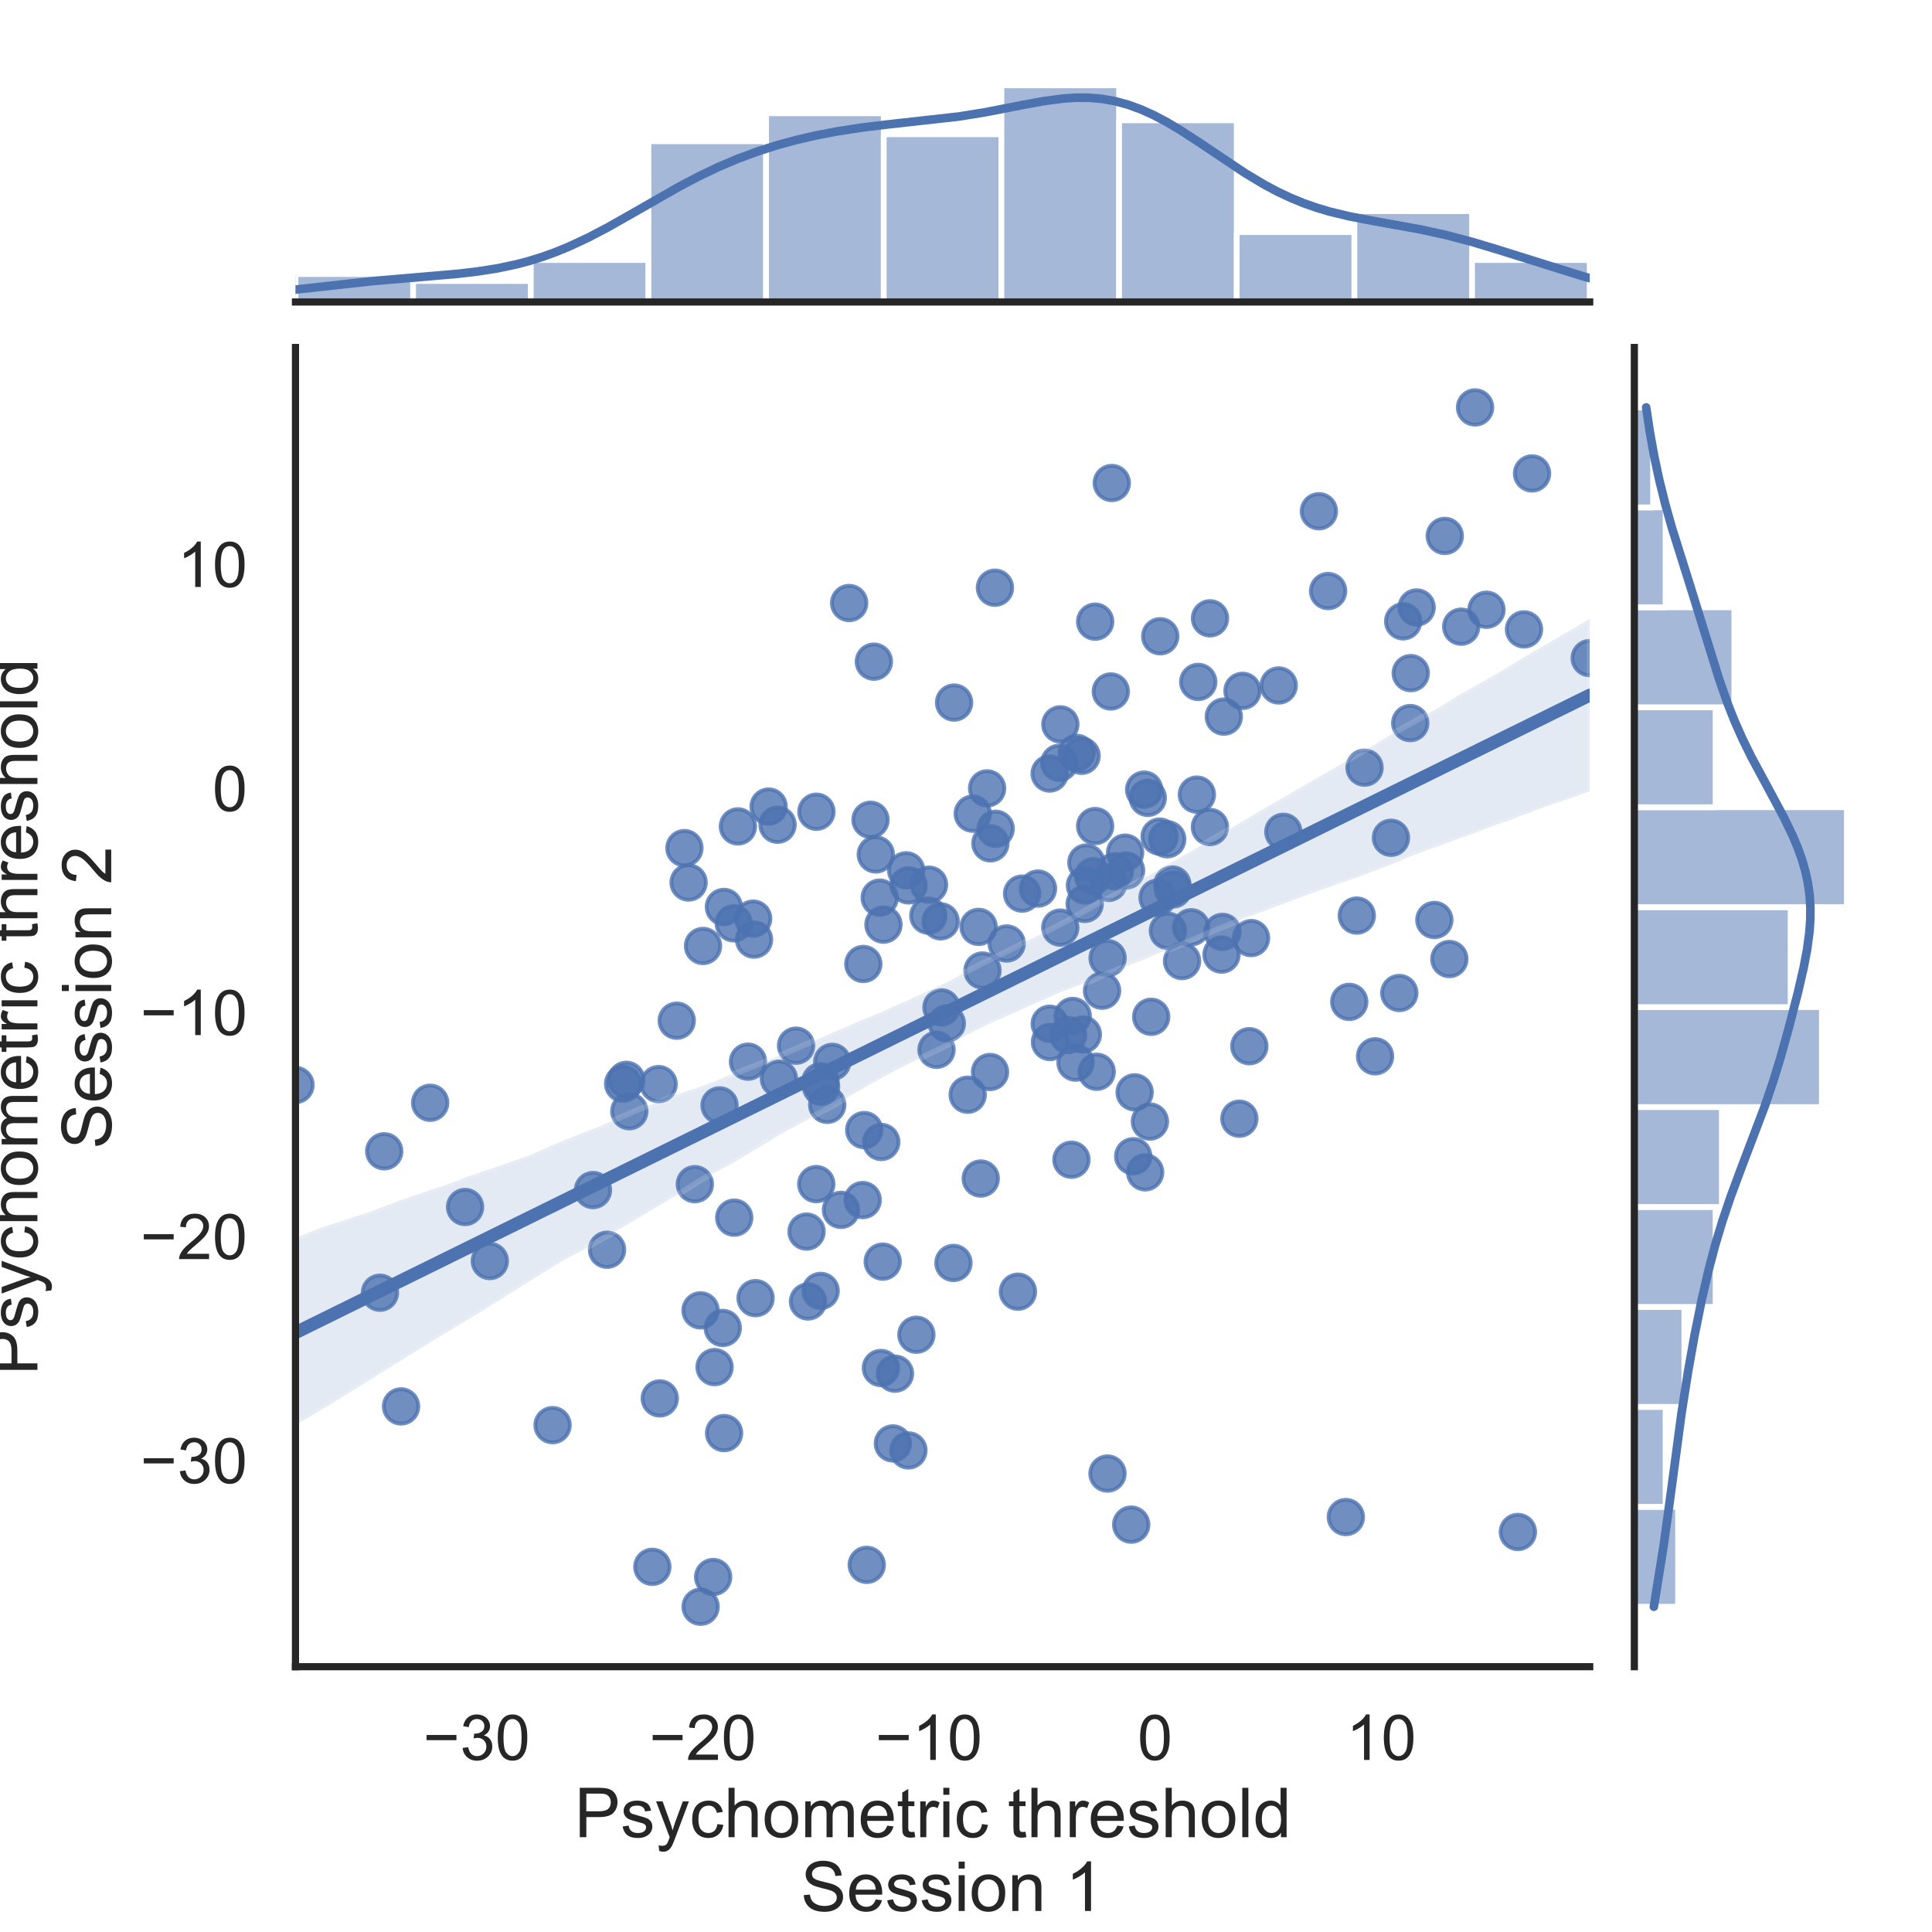 <?xml version="1.0" encoding="utf-8" standalone="no"?>
<!DOCTYPE svg PUBLIC "-//W3C//DTD SVG 1.1//EN"
  "http://www.w3.org/Graphics/SVG/1.1/DTD/svg11.dtd">
<!-- Created with matplotlib (https://matplotlib.org/) -->
<svg height="504pt" version="1.1" viewBox="0 0 504 504" width="504pt" xmlns="http://www.w3.org/2000/svg" xmlns:xlink="http://www.w3.org/1999/xlink">
 <defs>
  <style type="text/css">*{stroke-linecap:butt;stroke-linejoin:round;}</style>
 </defs>
 <g id="figure_1">
  <g id="patch_1">
   <path d="M 0 504 
L 504 504 
L 504 0 
L 0 0 
z
" style="fill:#ffffff;"/>
  </g>
  <g id="axes_1">
   <g id="patch_2">
    <path d="M 77.081 434.794 
L 414.706 434.794 
L 414.706 90.644 
L 77.081 90.644 
z
" style="fill:#ffffff;"/>
   </g>
   <g id="matplotlib.axis_1">
    <g id="xtick_1">
     <g id="text_1">
      <!-- −30 -->
      <g style="fill:#262626;" transform="translate(110.356 459.105)scale(0.165 -0.165)">
       <defs>
        <path d="M 52.828 31.203 
L 5.562 31.203 
L 5.562 39.406 
L 52.828 39.406 
z
" id="ArialMT-8722"/>
        <path d="M 4.203 18.891 
L 12.984 20.062 
Q 14.5 12.594 18.141 9.297 
Q 21.781 6 27 6 
Q 33.203 6 37.469 10.297 
Q 41.75 14.594 41.75 20.953 
Q 41.75 27 37.797 30.922 
Q 33.844 34.859 27.734 34.859 
Q 25.25 34.859 21.531 33.891 
L 22.516 41.609 
Q 23.391 41.5 23.922 41.5 
Q 29.547 41.5 34.031 44.422 
Q 38.531 47.359 38.531 53.469 
Q 38.531 58.297 35.25 61.469 
Q 31.984 64.656 26.812 64.656 
Q 21.688 64.656 18.266 61.422 
Q 14.844 58.203 13.875 51.766 
L 5.078 53.328 
Q 6.688 62.156 12.391 67.016 
Q 18.109 71.875 26.609 71.875 
Q 32.469 71.875 37.391 69.359 
Q 42.328 66.844 44.938 62.5 
Q 47.562 58.156 47.562 53.266 
Q 47.562 48.641 45.062 44.828 
Q 42.578 41.016 37.703 38.766 
Q 44.047 37.312 47.562 32.688 
Q 51.078 28.078 51.078 21.141 
Q 51.078 11.766 44.234 5.25 
Q 37.406 -1.266 26.953 -1.266 
Q 17.531 -1.266 11.297 4.344 
Q 5.078 9.969 4.203 18.891 
z
" id="ArialMT-51"/>
        <path d="M 4.156 35.297 
Q 4.156 48 6.766 55.734 
Q 9.375 63.484 14.516 67.672 
Q 19.672 71.875 27.484 71.875 
Q 33.25 71.875 37.594 69.547 
Q 41.938 67.234 44.766 62.859 
Q 47.609 58.5 49.219 52.219 
Q 50.828 45.953 50.828 35.297 
Q 50.828 22.703 48.234 14.969 
Q 45.656 7.234 40.5 3 
Q 35.359 -1.219 27.484 -1.219 
Q 17.141 -1.219 11.234 6.203 
Q 4.156 15.141 4.156 35.297 
z
M 13.188 35.297 
Q 13.188 17.672 17.312 11.828 
Q 21.438 6 27.484 6 
Q 33.547 6 37.672 11.859 
Q 41.797 17.719 41.797 35.297 
Q 41.797 52.984 37.672 58.781 
Q 33.547 64.594 27.391 64.594 
Q 21.344 64.594 17.719 59.469 
Q 13.188 52.938 13.188 35.297 
z
" id="ArialMT-48"/>
       </defs>
       <use xlink:href="#ArialMT-8722"/>
       <use x="58.398" xlink:href="#ArialMT-51"/>
       <use x="114.014" xlink:href="#ArialMT-48"/>
      </g>
     </g>
    </g>
    <g id="xtick_2">
     <g id="text_2">
      <!-- −20 -->
      <g style="fill:#262626;" transform="translate(169.348 459.105)scale(0.165 -0.165)">
       <defs>
        <path d="M 50.344 8.453 
L 50.344 0 
L 3.031 0 
Q 2.938 3.172 4.047 6.109 
Q 5.859 10.938 9.828 15.625 
Q 13.812 20.312 21.344 26.469 
Q 33.016 36.031 37.109 41.625 
Q 41.219 47.219 41.219 52.203 
Q 41.219 57.422 37.469 61 
Q 33.734 64.594 27.734 64.594 
Q 21.391 64.594 17.578 60.781 
Q 13.766 56.984 13.719 50.25 
L 4.688 51.172 
Q 5.609 61.281 11.656 66.578 
Q 17.719 71.875 27.938 71.875 
Q 38.234 71.875 44.234 66.156 
Q 50.25 60.453 50.25 52 
Q 50.25 47.703 48.484 43.547 
Q 46.734 39.406 42.656 34.812 
Q 38.578 30.219 29.109 22.219 
Q 21.188 15.578 18.938 13.203 
Q 16.703 10.844 15.234 8.453 
z
" id="ArialMT-50"/>
       </defs>
       <use xlink:href="#ArialMT-8722"/>
       <use x="58.398" xlink:href="#ArialMT-50"/>
       <use x="114.014" xlink:href="#ArialMT-48"/>
      </g>
     </g>
    </g>
    <g id="xtick_3">
     <g id="text_3">
      <!-- −10 -->
      <g style="fill:#262626;" transform="translate(228.339 459.105)scale(0.165 -0.165)">
       <defs>
        <path d="M 37.25 0 
L 28.469 0 
L 28.469 56 
Q 25.297 52.984 20.141 49.953 
Q 14.984 46.922 10.891 45.406 
L 10.891 53.906 
Q 18.266 57.375 23.781 62.297 
Q 29.297 67.234 31.594 71.875 
L 37.25 71.875 
z
" id="ArialMT-49"/>
       </defs>
       <use xlink:href="#ArialMT-8722"/>
       <use x="58.398" xlink:href="#ArialMT-49"/>
       <use x="114.014" xlink:href="#ArialMT-48"/>
      </g>
     </g>
    </g>
    <g id="xtick_4">
     <g id="text_4">
      <!-- 0 -->
      <g style="fill:#262626;" transform="translate(296.737 459.105)scale(0.165 -0.165)">
       <use xlink:href="#ArialMT-48"/>
      </g>
     </g>
    </g>
    <g id="xtick_5">
     <g id="text_5">
      <!-- 10 -->
      <g style="fill:#262626;" transform="translate(351.141 459.105)scale(0.165 -0.165)">
       <use xlink:href="#ArialMT-49"/>
       <use x="55.615" xlink:href="#ArialMT-48"/>
      </g>
     </g>
    </g>
    <g id="text_6">
     <!-- Psychometric threshold  -->
     <g style="fill:#262626;" transform="translate(149.861 479.268)scale(0.18 -0.18)">
      <defs>
       <path d="M 7.719 0 
L 7.719 71.578 
L 34.719 71.578 
Q 41.844 71.578 45.609 70.906 
Q 50.875 70.016 54.438 67.547 
Q 58.016 65.094 60.188 60.641 
Q 62.359 56.203 62.359 50.875 
Q 62.359 41.75 56.547 35.422 
Q 50.734 29.109 35.547 29.109 
L 17.188 29.109 
L 17.188 0 
z
M 17.188 37.547 
L 35.688 37.547 
Q 44.875 37.547 48.734 40.969 
Q 52.594 44.391 52.594 50.594 
Q 52.594 55.078 50.312 58.266 
Q 48.047 61.469 44.344 62.5 
Q 41.938 63.141 35.5 63.141 
L 17.188 63.141 
z
" id="ArialMT-80"/>
       <path d="M 3.078 15.484 
L 11.766 16.844 
Q 12.5 11.625 15.844 8.844 
Q 19.188 6.062 25.203 6.062 
Q 31.25 6.062 34.172 8.516 
Q 37.109 10.984 37.109 14.312 
Q 37.109 17.281 34.516 19 
Q 32.719 20.172 25.531 21.969 
Q 15.875 24.422 12.141 26.203 
Q 8.406 27.984 6.469 31.125 
Q 4.547 34.281 4.547 38.094 
Q 4.547 41.547 6.125 44.5 
Q 7.719 47.469 10.453 49.422 
Q 12.5 50.922 16.031 51.969 
Q 19.578 53.031 23.641 53.031 
Q 29.734 53.031 34.344 51.266 
Q 38.969 49.516 41.156 46.5 
Q 43.359 43.5 44.188 38.484 
L 35.594 37.312 
Q 35.016 41.312 32.203 43.547 
Q 29.391 45.797 24.266 45.797 
Q 18.219 45.797 15.625 43.797 
Q 13.031 41.797 13.031 39.109 
Q 13.031 37.406 14.109 36.031 
Q 15.188 34.625 17.484 33.688 
Q 18.797 33.203 25.25 31.453 
Q 34.578 28.953 38.25 27.359 
Q 41.938 25.781 44.031 22.75 
Q 46.141 19.734 46.141 15.234 
Q 46.141 10.844 43.578 6.953 
Q 41.016 3.078 36.172 0.953 
Q 31.344 -1.172 25.25 -1.172 
Q 15.141 -1.172 9.844 3.031 
Q 4.547 7.234 3.078 15.484 
z
" id="ArialMT-115"/>
       <path d="M 6.203 -19.969 
L 5.219 -11.719 
Q 8.109 -12.5 10.25 -12.5 
Q 13.188 -12.5 14.938 -11.516 
Q 16.703 -10.547 17.828 -8.797 
Q 18.656 -7.469 20.516 -2.25 
Q 20.75 -1.516 21.297 -0.094 
L 1.609 51.859 
L 11.078 51.859 
L 21.875 21.828 
Q 23.969 16.109 25.641 9.812 
Q 27.156 15.875 29.25 21.625 
L 40.328 51.859 
L 49.125 51.859 
L 29.391 -0.875 
Q 26.219 -9.422 24.469 -12.641 
Q 22.125 -17 19.094 -19.016 
Q 16.062 -21.047 11.859 -21.047 
Q 9.328 -21.047 6.203 -19.969 
z
" id="ArialMT-121"/>
       <path d="M 40.438 19 
L 49.078 17.875 
Q 47.656 8.938 41.812 3.875 
Q 35.984 -1.172 27.484 -1.172 
Q 16.844 -1.172 10.375 5.781 
Q 3.906 12.75 3.906 25.734 
Q 3.906 34.125 6.688 40.422 
Q 9.469 46.734 15.156 49.875 
Q 20.844 53.031 27.547 53.031 
Q 35.984 53.031 41.359 48.75 
Q 46.734 44.484 48.25 36.625 
L 39.703 35.297 
Q 38.484 40.531 35.375 43.156 
Q 32.281 45.797 27.875 45.797 
Q 21.234 45.797 17.078 41.031 
Q 12.938 36.281 12.938 25.984 
Q 12.938 15.531 16.938 10.797 
Q 20.953 6.062 27.391 6.062 
Q 32.562 6.062 36.031 9.234 
Q 39.5 12.406 40.438 19 
z
" id="ArialMT-99"/>
       <path d="M 6.594 0 
L 6.594 71.578 
L 15.375 71.578 
L 15.375 45.906 
Q 21.531 53.031 30.906 53.031 
Q 36.672 53.031 40.922 50.75 
Q 45.172 48.484 47 44.484 
Q 48.828 40.484 48.828 32.859 
L 48.828 0 
L 40.047 0 
L 40.047 32.859 
Q 40.047 39.453 37.188 42.453 
Q 34.328 45.453 29.109 45.453 
Q 25.203 45.453 21.75 43.422 
Q 18.312 41.406 16.844 37.938 
Q 15.375 34.469 15.375 28.375 
L 15.375 0 
z
" id="ArialMT-104"/>
       <path d="M 3.328 25.922 
Q 3.328 40.328 11.328 47.266 
Q 18.016 53.031 27.641 53.031 
Q 38.328 53.031 45.109 46.016 
Q 51.906 39.016 51.906 26.656 
Q 51.906 16.656 48.906 10.906 
Q 45.906 5.172 40.156 2 
Q 34.422 -1.172 27.641 -1.172 
Q 16.75 -1.172 10.031 5.812 
Q 3.328 12.797 3.328 25.922 
z
M 12.359 25.922 
Q 12.359 15.969 16.703 11.016 
Q 21.047 6.062 27.641 6.062 
Q 34.188 6.062 38.531 11.031 
Q 42.875 16.016 42.875 26.219 
Q 42.875 35.844 38.5 40.797 
Q 34.125 45.75 27.641 45.75 
Q 21.047 45.75 16.703 40.812 
Q 12.359 35.891 12.359 25.922 
z
" id="ArialMT-111"/>
       <path d="M 6.594 0 
L 6.594 51.859 
L 14.453 51.859 
L 14.453 44.578 
Q 16.891 48.391 20.938 50.703 
Q 25 53.031 30.172 53.031 
Q 35.938 53.031 39.625 50.641 
Q 43.312 48.25 44.828 43.953 
Q 50.984 53.031 60.844 53.031 
Q 68.562 53.031 72.703 48.75 
Q 76.859 44.484 76.859 35.594 
L 76.859 0 
L 68.109 0 
L 68.109 32.672 
Q 68.109 37.938 67.25 40.25 
Q 66.406 42.578 64.156 43.984 
Q 61.922 45.406 58.891 45.406 
Q 53.422 45.406 49.797 41.766 
Q 46.188 38.141 46.188 30.125 
L 46.188 0 
L 37.406 0 
L 37.406 33.688 
Q 37.406 39.547 35.25 42.469 
Q 33.109 45.406 28.219 45.406 
Q 24.516 45.406 21.359 43.453 
Q 18.219 41.5 16.797 37.734 
Q 15.375 33.984 15.375 26.906 
L 15.375 0 
z
" id="ArialMT-109"/>
       <path d="M 42.094 16.703 
L 51.172 15.578 
Q 49.031 7.625 43.219 3.219 
Q 37.406 -1.172 28.375 -1.172 
Q 17 -1.172 10.328 5.828 
Q 3.656 12.844 3.656 25.484 
Q 3.656 38.578 10.391 45.797 
Q 17.141 53.031 27.875 53.031 
Q 38.281 53.031 44.875 45.953 
Q 51.469 38.875 51.469 26.031 
Q 51.469 25.25 51.422 23.688 
L 12.75 23.688 
Q 13.234 15.141 17.578 10.594 
Q 21.922 6.062 28.422 6.062 
Q 33.25 6.062 36.672 8.594 
Q 40.094 11.141 42.094 16.703 
z
M 13.234 30.906 
L 42.188 30.906 
Q 41.609 37.453 38.875 40.719 
Q 34.672 45.797 27.984 45.797 
Q 21.922 45.797 17.797 41.75 
Q 13.672 37.703 13.234 30.906 
z
" id="ArialMT-101"/>
       <path d="M 25.781 7.859 
L 27.047 0.094 
Q 23.344 -0.688 20.406 -0.688 
Q 15.625 -0.688 12.984 0.828 
Q 10.359 2.344 9.281 4.812 
Q 8.203 7.281 8.203 15.188 
L 8.203 45.016 
L 1.766 45.016 
L 1.766 51.859 
L 8.203 51.859 
L 8.203 64.703 
L 16.938 69.969 
L 16.938 51.859 
L 25.781 51.859 
L 25.781 45.016 
L 16.938 45.016 
L 16.938 14.703 
Q 16.938 10.938 17.406 9.859 
Q 17.875 8.797 18.922 8.156 
Q 19.969 7.516 21.922 7.516 
Q 23.391 7.516 25.781 7.859 
z
" id="ArialMT-116"/>
       <path d="M 6.5 0 
L 6.5 51.859 
L 14.406 51.859 
L 14.406 44 
Q 17.438 49.516 20 51.266 
Q 22.562 53.031 25.641 53.031 
Q 30.078 53.031 34.672 50.203 
L 31.641 42.047 
Q 28.422 43.953 25.203 43.953 
Q 22.312 43.953 20.016 42.219 
Q 17.719 40.484 16.75 37.406 
Q 15.281 32.719 15.281 27.156 
L 15.281 0 
z
" id="ArialMT-114"/>
       <path d="M 6.641 61.469 
L 6.641 71.578 
L 15.438 71.578 
L 15.438 61.469 
z
M 6.641 0 
L 6.641 51.859 
L 15.438 51.859 
L 15.438 0 
z
" id="ArialMT-105"/>
       <path id="ArialMT-32"/>
       <path d="M 6.391 0 
L 6.391 71.578 
L 15.188 71.578 
L 15.188 0 
z
" id="ArialMT-108"/>
       <path d="M 40.234 0 
L 40.234 6.547 
Q 35.297 -1.172 25.734 -1.172 
Q 19.531 -1.172 14.328 2.25 
Q 9.125 5.672 6.266 11.797 
Q 3.422 17.922 3.422 25.875 
Q 3.422 33.641 6 39.969 
Q 8.594 46.297 13.766 49.656 
Q 18.953 53.031 25.344 53.031 
Q 30.031 53.031 33.688 51.047 
Q 37.359 49.078 39.656 45.906 
L 39.656 71.578 
L 48.391 71.578 
L 48.391 0 
z
M 12.453 25.875 
Q 12.453 15.922 16.641 10.984 
Q 20.844 6.062 26.562 6.062 
Q 32.328 6.062 36.344 10.766 
Q 40.375 15.484 40.375 25.141 
Q 40.375 35.797 36.266 40.766 
Q 32.172 45.75 26.172 45.75 
Q 20.312 45.75 16.375 40.969 
Q 12.453 36.188 12.453 25.875 
z
" id="ArialMT-100"/>
      </defs>
      <use xlink:href="#ArialMT-80"/>
      <use x="66.699" xlink:href="#ArialMT-115"/>
      <use x="116.699" xlink:href="#ArialMT-121"/>
      <use x="166.699" xlink:href="#ArialMT-99"/>
      <use x="216.699" xlink:href="#ArialMT-104"/>
      <use x="272.314" xlink:href="#ArialMT-111"/>
      <use x="327.93" xlink:href="#ArialMT-109"/>
      <use x="411.23" xlink:href="#ArialMT-101"/>
      <use x="466.846" xlink:href="#ArialMT-116"/>
      <use x="494.629" xlink:href="#ArialMT-114"/>
      <use x="527.93" xlink:href="#ArialMT-105"/>
      <use x="550.146" xlink:href="#ArialMT-99"/>
      <use x="600.146" xlink:href="#ArialMT-32"/>
      <use x="627.93" xlink:href="#ArialMT-116"/>
      <use x="655.713" xlink:href="#ArialMT-104"/>
      <use x="711.328" xlink:href="#ArialMT-114"/>
      <use x="744.629" xlink:href="#ArialMT-101"/>
      <use x="800.244" xlink:href="#ArialMT-115"/>
      <use x="850.244" xlink:href="#ArialMT-104"/>
      <use x="905.859" xlink:href="#ArialMT-111"/>
      <use x="961.475" xlink:href="#ArialMT-108"/>
      <use x="983.691" xlink:href="#ArialMT-100"/>
      <use x="1039.307" xlink:href="#ArialMT-32"/>
     </g>
     <!--  Session 1 -->
     <g style="fill:#262626;" transform="translate(203.871 498.518)scale(0.18 -0.18)">
      <defs>
       <path d="M 4.5 23 
L 13.422 23.781 
Q 14.062 18.406 16.375 14.969 
Q 18.703 11.531 23.578 9.406 
Q 28.469 7.281 34.578 7.281 
Q 39.984 7.281 44.141 8.891 
Q 48.297 10.5 50.312 13.297 
Q 52.344 16.109 52.344 19.438 
Q 52.344 22.797 50.391 25.312 
Q 48.438 27.828 43.953 29.547 
Q 41.062 30.672 31.203 33.031 
Q 21.344 35.406 17.391 37.5 
Q 12.25 40.188 9.734 44.156 
Q 7.234 48.141 7.234 53.078 
Q 7.234 58.5 10.297 63.203 
Q 13.375 67.922 19.281 70.359 
Q 25.203 72.797 32.422 72.797 
Q 40.375 72.797 46.453 70.234 
Q 52.547 67.672 55.812 62.688 
Q 59.078 57.719 59.328 51.422 
L 50.25 50.734 
Q 49.516 57.516 45.281 60.984 
Q 41.062 64.453 32.812 64.453 
Q 24.219 64.453 20.281 61.297 
Q 16.359 58.156 16.359 53.719 
Q 16.359 49.859 19.141 47.359 
Q 21.875 44.875 33.422 42.266 
Q 44.969 39.656 49.266 37.703 
Q 55.516 34.812 58.484 30.391 
Q 61.469 25.984 61.469 20.219 
Q 61.469 14.5 58.203 9.438 
Q 54.938 4.391 48.797 1.578 
Q 42.672 -1.219 35.016 -1.219 
Q 25.297 -1.219 18.719 1.609 
Q 12.156 4.438 8.422 10.125 
Q 4.688 15.828 4.5 23 
z
" id="ArialMT-83"/>
       <path d="M 6.594 0 
L 6.594 51.859 
L 14.5 51.859 
L 14.5 44.484 
Q 20.219 53.031 31 53.031 
Q 35.688 53.031 39.625 51.344 
Q 43.562 49.656 45.516 46.922 
Q 47.469 44.188 48.25 40.438 
Q 48.734 37.984 48.734 31.891 
L 48.734 0 
L 39.938 0 
L 39.938 31.547 
Q 39.938 36.922 38.906 39.578 
Q 37.891 42.234 35.281 43.812 
Q 32.672 45.406 29.156 45.406 
Q 23.531 45.406 19.453 41.844 
Q 15.375 38.281 15.375 28.328 
L 15.375 0 
z
" id="ArialMT-110"/>
      </defs>
      <use xlink:href="#ArialMT-32"/>
      <use x="27.783" xlink:href="#ArialMT-83"/>
      <use x="94.482" xlink:href="#ArialMT-101"/>
      <use x="150.098" xlink:href="#ArialMT-115"/>
      <use x="200.098" xlink:href="#ArialMT-115"/>
      <use x="250.098" xlink:href="#ArialMT-105"/>
      <use x="272.314" xlink:href="#ArialMT-111"/>
      <use x="327.93" xlink:href="#ArialMT-110"/>
      <use x="383.545" xlink:href="#ArialMT-32"/>
      <use x="411.328" xlink:href="#ArialMT-49"/>
     </g>
    </g>
   </g>
   <g id="matplotlib.axis_2">
    <g id="ytick_1">
     <g id="text_7">
      <!-- −30 -->
      <g style="fill:#262626;" transform="translate(36.593 386.909)scale(0.165 -0.165)">
       <use xlink:href="#ArialMT-8722"/>
       <use x="58.398" xlink:href="#ArialMT-51"/>
       <use x="114.014" xlink:href="#ArialMT-48"/>
      </g>
     </g>
    </g>
    <g id="ytick_2">
     <g id="text_8">
      <!-- −20 -->
      <g style="fill:#262626;" transform="translate(36.593 328.464)scale(0.165 -0.165)">
       <use xlink:href="#ArialMT-8722"/>
       <use x="58.398" xlink:href="#ArialMT-50"/>
       <use x="114.014" xlink:href="#ArialMT-48"/>
      </g>
     </g>
    </g>
    <g id="ytick_3">
     <g id="text_9">
      <!-- −10 -->
      <g style="fill:#262626;" transform="translate(36.593 270.018)scale(0.165 -0.165)">
       <use xlink:href="#ArialMT-8722"/>
       <use x="58.398" xlink:href="#ArialMT-49"/>
       <use x="114.014" xlink:href="#ArialMT-48"/>
      </g>
     </g>
    </g>
    <g id="ytick_4">
     <g id="text_10">
      <!-- 0 -->
      <g style="fill:#262626;" transform="translate(55.405 211.573)scale(0.165 -0.165)">
       <use xlink:href="#ArialMT-48"/>
      </g>
     </g>
    </g>
    <g id="ytick_5">
     <g id="text_11">
      <!-- 10 -->
      <g style="fill:#262626;" transform="translate(46.23 153.127)scale(0.165 -0.165)">
       <use xlink:href="#ArialMT-49"/>
       <use x="55.615" xlink:href="#ArialMT-48"/>
      </g>
     </g>
    </g>
    <g id="text_12">
     <!-- Psychometric threshold  -->
     <g style="fill:#262626;" transform="translate(9.766 358.752)rotate(-90)scale(0.18 -0.18)">
      <use xlink:href="#ArialMT-80"/>
      <use x="66.699" xlink:href="#ArialMT-115"/>
      <use x="116.699" xlink:href="#ArialMT-121"/>
      <use x="166.699" xlink:href="#ArialMT-99"/>
      <use x="216.699" xlink:href="#ArialMT-104"/>
      <use x="272.314" xlink:href="#ArialMT-111"/>
      <use x="327.93" xlink:href="#ArialMT-109"/>
      <use x="411.23" xlink:href="#ArialMT-101"/>
      <use x="466.846" xlink:href="#ArialMT-116"/>
      <use x="494.629" xlink:href="#ArialMT-114"/>
      <use x="527.93" xlink:href="#ArialMT-105"/>
      <use x="550.146" xlink:href="#ArialMT-99"/>
      <use x="600.146" xlink:href="#ArialMT-32"/>
      <use x="627.93" xlink:href="#ArialMT-116"/>
      <use x="655.713" xlink:href="#ArialMT-104"/>
      <use x="711.328" xlink:href="#ArialMT-114"/>
      <use x="744.629" xlink:href="#ArialMT-101"/>
      <use x="800.244" xlink:href="#ArialMT-115"/>
      <use x="850.244" xlink:href="#ArialMT-104"/>
      <use x="905.859" xlink:href="#ArialMT-111"/>
      <use x="961.475" xlink:href="#ArialMT-108"/>
      <use x="983.691" xlink:href="#ArialMT-100"/>
      <use x="1039.307" xlink:href="#ArialMT-32"/>
     </g>
     <!--  Session 2 -->
     <g style="fill:#262626;" transform="translate(29.015 304.742)rotate(-90)scale(0.18 -0.18)">
      <use xlink:href="#ArialMT-32"/>
      <use x="27.783" xlink:href="#ArialMT-83"/>
      <use x="94.482" xlink:href="#ArialMT-101"/>
      <use x="150.098" xlink:href="#ArialMT-115"/>
      <use x="200.098" xlink:href="#ArialMT-115"/>
      <use x="250.098" xlink:href="#ArialMT-105"/>
      <use x="272.314" xlink:href="#ArialMT-111"/>
      <use x="327.93" xlink:href="#ArialMT-110"/>
      <use x="383.545" xlink:href="#ArialMT-32"/>
      <use x="411.328" xlink:href="#ArialMT-50"/>
     </g>
    </g>
   </g>
   <g id="PathCollection_1">
    <defs>
     <path d="M 0 4.5 
C 1.193 4.5 2.338 4.026 3.182 3.182 
C 4.026 2.338 4.5 1.193 4.5 0 
C 4.5 -1.193 4.026 -2.338 3.182 -3.182 
C 2.338 -4.026 1.193 -4.5 0 -4.5 
C -1.193 -4.5 -2.338 -4.026 -3.182 -3.182 
C -4.026 -2.338 -4.5 -1.193 -4.5 0 
C -4.5 1.193 -4.026 2.338 -3.182 3.182 
C -2.338 4.026 -1.193 4.5 0 4.5 
z
" id="m270b4fa4c9" style="stroke:#4c72b0;stroke-opacity:0.8;"/>
    </defs>
    <g clip-path="url(#pb05a266c1b)">
     <use style="fill:#4c72b0;fill-opacity:0.8;stroke:#4c72b0;stroke-opacity:0.8;" x="381.182" xlink:href="#m270b4fa4c9" y="163.482"/>
     <use style="fill:#4c72b0;fill-opacity:0.8;stroke:#4c72b0;stroke-opacity:0.8;" x="288.913" xlink:href="#m270b4fa4c9" y="384.405"/>
     <use style="fill:#4c72b0;fill-opacity:0.8;stroke:#4c72b0;stroke-opacity:0.8;" x="246.994" xlink:href="#m270b4fa4c9" y="266.977"/>
     <use style="fill:#4c72b0;fill-opacity:0.8;stroke:#4c72b0;stroke-opacity:0.8;" x="355.969" xlink:href="#m270b4fa4c9" y="200.255"/>
     <use style="fill:#4c72b0;fill-opacity:0.8;stroke:#4c72b0;stroke-opacity:0.8;" x="188.551" xlink:href="#m270b4fa4c9" y="346.427"/>
     <use style="fill:#4c72b0;fill-opacity:0.8;stroke:#4c72b0;stroke-opacity:0.8;" x="276.354" xlink:href="#m270b4fa4c9" y="198.993"/>
     <use style="fill:#4c72b0;fill-opacity:0.8;stroke:#4c72b0;stroke-opacity:0.8;" x="315.63" xlink:href="#m270b4fa4c9" y="215.738"/>
     <use style="fill:#4c72b0;fill-opacity:0.8;stroke:#4c72b0;stroke-opacity:0.8;" x="225.214" xlink:href="#m270b4fa4c9" y="251.471"/>
     <use style="fill:#4c72b0;fill-opacity:0.8;stroke:#4c72b0;stroke-opacity:0.8;" x="181.26" xlink:href="#m270b4fa4c9" y="308.911"/>
     <use style="fill:#4c72b0;fill-opacity:0.8;stroke:#4c72b0;stroke-opacity:0.8;" x="178.546" xlink:href="#m270b4fa4c9" y="221.243"/>
     <use style="fill:#4c72b0;fill-opacity:0.8;stroke:#4c72b0;stroke-opacity:0.8;" x="298.735" xlink:href="#m270b4fa4c9" y="305.825"/>
     <use style="fill:#4c72b0;fill-opacity:0.8;stroke:#4c72b0;stroke-opacity:0.8;" x="323.311" xlink:href="#m270b4fa4c9" y="291.834"/>
     <use style="fill:#4c72b0;fill-opacity:0.8;stroke:#4c72b0;stroke-opacity:0.8;" x="282.483" xlink:href="#m270b4fa4c9" y="269.87"/>
     <use style="fill:#4c72b0;fill-opacity:0.8;stroke:#4c72b0;stroke-opacity:0.8;" x="186.409" xlink:href="#m270b4fa4c9" y="356.632"/>
     <use style="fill:#4c72b0;fill-opacity:0.8;stroke:#4c72b0;stroke-opacity:0.8;" x="301.968" xlink:href="#m270b4fa4c9" y="234.183"/>
     <use style="fill:#4c72b0;fill-opacity:0.8;stroke:#4c72b0;stroke-opacity:0.8;" x="187.707" xlink:href="#m270b4fa4c9" y="288.362"/>
     <use style="fill:#4c72b0;fill-opacity:0.8;stroke:#4c72b0;stroke-opacity:0.8;" x="308.363" xlink:href="#m270b4fa4c9" y="250.711"/>
     <use style="fill:#4c72b0;fill-opacity:0.8;stroke:#4c72b0;stroke-opacity:0.8;" x="351.09" xlink:href="#m270b4fa4c9" y="395.75"/>
     <use style="fill:#4c72b0;fill-opacity:0.8;stroke:#4c72b0;stroke-opacity:0.8;" x="265.547" xlink:href="#m270b4fa4c9" y="336.965"/>
     <use style="fill:#4c72b0;fill-opacity:0.8;stroke:#4c72b0;stroke-opacity:0.8;" x="226.105" xlink:href="#m270b4fa4c9" y="408.228"/>
     <use style="fill:#4c72b0;fill-opacity:0.8;stroke:#4c72b0;stroke-opacity:0.8;" x="414.706" xlink:href="#m270b4fa4c9" y="171.676"/>
     <use style="fill:#4c72b0;fill-opacity:0.8;stroke:#4c72b0;stroke-opacity:0.8;" x="225.049" xlink:href="#m270b4fa4c9" y="313.061"/>
     <use style="fill:#4c72b0;fill-opacity:0.8;stroke:#4c72b0;stroke-opacity:0.8;" x="191.412" xlink:href="#m270b4fa4c9" y="240.869"/>
     <use style="fill:#4c72b0;fill-opacity:0.8;stroke:#4c72b0;stroke-opacity:0.8;" x="230.276" xlink:href="#m270b4fa4c9" y="329.116"/>
     <use style="fill:#4c72b0;fill-opacity:0.8;stroke:#4c72b0;stroke-opacity:0.8;" x="258.367" xlink:href="#m270b4fa4c9" y="220.004"/>
     <use style="fill:#4c72b0;fill-opacity:0.8;stroke:#4c72b0;stroke-opacity:0.8;" x="77.081" xlink:href="#m270b4fa4c9" y="283.038"/>
     <use style="fill:#4c72b0;fill-opacity:0.8;stroke:#4c72b0;stroke-opacity:0.8;" x="358.712" xlink:href="#m270b4fa4c9" y="275.562"/>
     <use style="fill:#4c72b0;fill-opacity:0.8;stroke:#4c72b0;stroke-opacity:0.8;" x="273.906" xlink:href="#m270b4fa4c9" y="271.822"/>
     <use style="fill:#4c72b0;fill-opacity:0.8;stroke:#4c72b0;stroke-opacity:0.8;" x="302.516" xlink:href="#m270b4fa4c9" y="218.245"/>
     <use style="fill:#4c72b0;fill-opacity:0.8;stroke:#4c72b0;stroke-opacity:0.8;" x="121.324" xlink:href="#m270b4fa4c9" y="314.867"/>
     <use style="fill:#4c72b0;fill-opacity:0.8;stroke:#4c72b0;stroke-opacity:0.8;" x="210.785" xlink:href="#m270b4fa4c9" y="339.513"/>
     <use style="fill:#4c72b0;fill-opacity:0.8;stroke:#4c72b0;stroke-opacity:0.8;" x="280.884" xlink:href="#m270b4fa4c9" y="196.404"/>
     <use style="fill:#4c72b0;fill-opacity:0.8;stroke:#4c72b0;stroke-opacity:0.8;" x="367.885" xlink:href="#m270b4fa4c9" y="188.631"/>
     <use style="fill:#4c72b0;fill-opacity:0.8;stroke:#4c72b0;stroke-opacity:0.8;" x="283.026" xlink:href="#m270b4fa4c9" y="230.998"/>
     <use style="fill:#4c72b0;fill-opacity:0.8;stroke:#4c72b0;stroke-opacity:0.8;" x="248.728" xlink:href="#m270b4fa4c9" y="329.461"/>
     <use style="fill:#4c72b0;fill-opacity:0.8;stroke:#4c72b0;stroke-opacity:0.8;" x="300.31" xlink:href="#m270b4fa4c9" y="265.253"/>
     <use style="fill:#4c72b0;fill-opacity:0.8;stroke:#4c72b0;stroke-opacity:0.8;" x="299.974" xlink:href="#m270b4fa4c9" y="292.582"/>
     <use style="fill:#4c72b0;fill-opacity:0.8;stroke:#4c72b0;stroke-opacity:0.8;" x="252.439" xlink:href="#m270b4fa4c9" y="285.58"/>
     <use style="fill:#4c72b0;fill-opacity:0.8;stroke:#4c72b0;stroke-opacity:0.8;" x="127.778" xlink:href="#m270b4fa4c9" y="328.964"/>
     <use style="fill:#4c72b0;fill-opacity:0.8;stroke:#4c72b0;stroke-opacity:0.8;" x="245.383" xlink:href="#m270b4fa4c9" y="240.349"/>
     <use style="fill:#4c72b0;fill-opacity:0.8;stroke:#4c72b0;stroke-opacity:0.8;" x="290.034" xlink:href="#m270b4fa4c9" y="126"/>
     <use style="fill:#4c72b0;fill-opacity:0.8;stroke:#4c72b0;stroke-opacity:0.8;" x="154.69" xlink:href="#m270b4fa4c9" y="310.448"/>
     <use style="fill:#4c72b0;fill-opacity:0.8;stroke:#4c72b0;stroke-opacity:0.8;" x="258.267" xlink:href="#m270b4fa4c9" y="279.654"/>
     <use style="fill:#4c72b0;fill-opacity:0.8;stroke:#4c72b0;stroke-opacity:0.8;" x="270.779" xlink:href="#m270b4fa4c9" y="231.804"/>
     <use style="fill:#4c72b0;fill-opacity:0.8;stroke:#4c72b0;stroke-opacity:0.8;" x="259.736" xlink:href="#m270b4fa4c9" y="216.205"/>
     <use style="fill:#4c72b0;fill-opacity:0.8;stroke:#4c72b0;stroke-opacity:0.8;" x="344.064" xlink:href="#m270b4fa4c9" y="133.37"/>
     <use style="fill:#4c72b0;fill-opacity:0.8;stroke:#4c72b0;stroke-opacity:0.8;" x="100.229" xlink:href="#m270b4fa4c9" y="300.337"/>
     <use style="fill:#4c72b0;fill-opacity:0.8;stroke:#4c72b0;stroke-opacity:0.8;" x="144.154" xlink:href="#m270b4fa4c9" y="371.775"/>
     <use style="fill:#4c72b0;fill-opacity:0.8;stroke:#4c72b0;stroke-opacity:0.8;" x="276.613" xlink:href="#m270b4fa4c9" y="188.964"/>
     <use style="fill:#4c72b0;fill-opacity:0.8;stroke:#4c72b0;stroke-opacity:0.8;" x="188.893" xlink:href="#m270b4fa4c9" y="373.85"/>
     <use style="fill:#4c72b0;fill-opacity:0.8;stroke:#4c72b0;stroke-opacity:0.8;" x="230.47" xlink:href="#m270b4fa4c9" y="241.208"/>
     <use style="fill:#4c72b0;fill-opacity:0.8;stroke:#4c72b0;stroke-opacity:0.8;" x="233.467" xlink:href="#m270b4fa4c9" y="358.35"/>
     <use style="fill:#4c72b0;fill-opacity:0.8;stroke:#4c72b0;stroke-opacity:0.8;" x="186.038" xlink:href="#m270b4fa4c9" y="411.401"/>
     <use style="fill:#4c72b0;fill-opacity:0.8;stroke:#4c72b0;stroke-opacity:0.8;" x="289.202" xlink:href="#m270b4fa4c9" y="230.314"/>
     <use style="fill:#4c72b0;fill-opacity:0.8;stroke:#4c72b0;stroke-opacity:0.8;" x="397.563" xlink:href="#m270b4fa4c9" y="164.183"/>
     <use style="fill:#4c72b0;fill-opacity:0.8;stroke:#4c72b0;stroke-opacity:0.8;" x="229.491" xlink:href="#m270b4fa4c9" y="234.165"/>
     <use style="fill:#4c72b0;fill-opacity:0.8;stroke:#4c72b0;stroke-opacity:0.8;" x="295.095" xlink:href="#m270b4fa4c9" y="397.731"/>
     <use style="fill:#4c72b0;fill-opacity:0.8;stroke:#4c72b0;stroke-opacity:0.8;" x="237.018" xlink:href="#m270b4fa4c9" y="230.969"/>
     <use style="fill:#4c72b0;fill-opacity:0.8;stroke:#4c72b0;stroke-opacity:0.8;" x="196.709" xlink:href="#m270b4fa4c9" y="245.112"/>
     <use style="fill:#4c72b0;fill-opacity:0.8;stroke:#4c72b0;stroke-opacity:0.8;" x="290.836" xlink:href="#m270b4fa4c9" y="227.281"/>
     <use style="fill:#4c72b0;fill-opacity:0.8;stroke:#4c72b0;stroke-opacity:0.8;" x="334.785" xlink:href="#m270b4fa4c9" y="216.994"/>
     <use style="fill:#4c72b0;fill-opacity:0.8;stroke:#4c72b0;stroke-opacity:0.8;" x="236.983" xlink:href="#m270b4fa4c9" y="378.374"/>
     <use style="fill:#4c72b0;fill-opacity:0.8;stroke:#4c72b0;stroke-opacity:0.8;" x="387.771" xlink:href="#m270b4fa4c9" y="159.069"/>
     <use style="fill:#4c72b0;fill-opacity:0.8;stroke:#4c72b0;stroke-opacity:0.8;" x="318.898" xlink:href="#m270b4fa4c9" y="243.096"/>
     <use style="fill:#4c72b0;fill-opacity:0.8;stroke:#4c72b0;stroke-opacity:0.8;" x="305.826" xlink:href="#m270b4fa4c9" y="230.729"/>
     <use style="fill:#4c72b0;fill-opacity:0.8;stroke:#4c72b0;stroke-opacity:0.8;" x="306.015" xlink:href="#m270b4fa4c9" y="232.026"/>
     <use style="fill:#4c72b0;fill-opacity:0.8;stroke:#4c72b0;stroke-opacity:0.8;" x="289.78" xlink:href="#m270b4fa4c9" y="180.384"/>
     <use style="fill:#4c72b0;fill-opacity:0.8;stroke:#4c72b0;stroke-opacity:0.8;" x="99.114" xlink:href="#m270b4fa4c9" y="337.234"/>
     <use style="fill:#4c72b0;fill-opacity:0.8;stroke:#4c72b0;stroke-opacity:0.8;" x="219.386" xlink:href="#m270b4fa4c9" y="315.621"/>
     <use style="fill:#4c72b0;fill-opacity:0.8;stroke:#4c72b0;stroke-opacity:0.8;" x="304.67" xlink:href="#m270b4fa4c9" y="242.833"/>
     <use style="fill:#4c72b0;fill-opacity:0.8;stroke:#4c72b0;stroke-opacity:0.8;" x="215.793" xlink:href="#m270b4fa4c9" y="288.222"/>
     <use style="fill:#4c72b0;fill-opacity:0.8;stroke:#4c72b0;stroke-opacity:0.8;" x="227.969" xlink:href="#m270b4fa4c9" y="172.605"/>
     <use style="fill:#4c72b0;fill-opacity:0.8;stroke:#4c72b0;stroke-opacity:0.8;" x="255.288" xlink:href="#m270b4fa4c9" y="241.798"/>
     <use style="fill:#4c72b0;fill-opacity:0.8;stroke:#4c72b0;stroke-opacity:0.8;" x="164.17" xlink:href="#m270b4fa4c9" y="289.882"/>
     <use style="fill:#4c72b0;fill-opacity:0.8;stroke:#4c72b0;stroke-opacity:0.8;" x="163.397" xlink:href="#m270b4fa4c9" y="281.693"/>
     <use style="fill:#4c72b0;fill-opacity:0.8;stroke:#4c72b0;stroke-opacity:0.8;" x="285.692" xlink:href="#m270b4fa4c9" y="162.172"/>
     <use style="fill:#4c72b0;fill-opacity:0.8;stroke:#4c72b0;stroke-opacity:0.8;" x="183.395" xlink:href="#m270b4fa4c9" y="246.778"/>
     <use style="fill:#4c72b0;fill-opacity:0.8;stroke:#4c72b0;stroke-opacity:0.8;" x="384.798" xlink:href="#m270b4fa4c9" y="106.287"/>
     <use style="fill:#4c72b0;fill-opacity:0.8;stroke:#4c72b0;stroke-opacity:0.8;" x="298.47" xlink:href="#m270b4fa4c9" y="205.995"/>
     <use style="fill:#4c72b0;fill-opacity:0.8;stroke:#4c72b0;stroke-opacity:0.8;" x="200.514" xlink:href="#m270b4fa4c9" y="210.407"/>
     <use style="fill:#4c72b0;fill-opacity:0.8;stroke:#4c72b0;stroke-opacity:0.8;" x="245.602" xlink:href="#m270b4fa4c9" y="262.798"/>
     <use style="fill:#4c72b0;fill-opacity:0.8;stroke:#4c72b0;stroke-opacity:0.8;" x="236.393" xlink:href="#m270b4fa4c9" y="227.035"/>
     <use style="fill:#4c72b0;fill-opacity:0.8;stroke:#4c72b0;stroke-opacity:0.8;" x="353.945" xlink:href="#m270b4fa4c9" y="238.847"/>
     <use style="fill:#4c72b0;fill-opacity:0.8;stroke:#4c72b0;stroke-opacity:0.8;" x="285.185" xlink:href="#m270b4fa4c9" y="228.572"/>
     <use style="fill:#4c72b0;fill-opacity:0.8;stroke:#4c72b0;stroke-opacity:0.8;" x="283.403" xlink:href="#m270b4fa4c9" y="225.013"/>
     <use style="fill:#4c72b0;fill-opacity:0.8;stroke:#4c72b0;stroke-opacity:0.8;" x="304.493" xlink:href="#m270b4fa4c9" y="218.94"/>
     <use style="fill:#4c72b0;fill-opacity:0.8;stroke:#4c72b0;stroke-opacity:0.8;" x="253.754" xlink:href="#m270b4fa4c9" y="212.26"/>
     <use style="fill:#4c72b0;fill-opacity:0.8;stroke:#4c72b0;stroke-opacity:0.8;" x="228.47" xlink:href="#m270b4fa4c9" y="222.897"/>
     <use style="fill:#4c72b0;fill-opacity:0.8;stroke:#4c72b0;stroke-opacity:0.8;" x="229.804" xlink:href="#m270b4fa4c9" y="356.872"/>
     <use style="fill:#4c72b0;fill-opacity:0.8;stroke:#4c72b0;stroke-opacity:0.8;" x="351.981" xlink:href="#m270b4fa4c9" y="261.36"/>
     <use style="fill:#4c72b0;fill-opacity:0.8;stroke:#4c72b0;stroke-opacity:0.8;" x="325.912" xlink:href="#m270b4fa4c9" y="272.921"/>
     <use style="fill:#4c72b0;fill-opacity:0.8;stroke:#4c72b0;stroke-opacity:0.8;" x="366.044" xlink:href="#m270b4fa4c9" y="162.085"/>
     <use style="fill:#4c72b0;fill-opacity:0.8;stroke:#4c72b0;stroke-opacity:0.8;" x="179.631" xlink:href="#m270b4fa4c9" y="230.22"/>
     <use style="fill:#4c72b0;fill-opacity:0.8;stroke:#4c72b0;stroke-opacity:0.8;" x="182.752" xlink:href="#m270b4fa4c9" y="341.834"/>
     <use style="fill:#4c72b0;fill-opacity:0.8;stroke:#4c72b0;stroke-opacity:0.8;" x="318.657" xlink:href="#m270b4fa4c9" y="249.022"/>
     <use style="fill:#4c72b0;fill-opacity:0.8;stroke:#4c72b0;stroke-opacity:0.8;" x="326.361" xlink:href="#m270b4fa4c9" y="244.715"/>
     <use style="fill:#4c72b0;fill-opacity:0.8;stroke:#4c72b0;stroke-opacity:0.8;" x="279.504" xlink:href="#m270b4fa4c9" y="302.541"/>
     <use style="fill:#4c72b0;fill-opacity:0.8;stroke:#4c72b0;stroke-opacity:0.8;" x="195.128" xlink:href="#m270b4fa4c9" y="276.953"/>
     <use style="fill:#4c72b0;fill-opacity:0.8;stroke:#4c72b0;stroke-opacity:0.8;" x="176.54" xlink:href="#m270b4fa4c9" y="266.264"/>
     <use style="fill:#4c72b0;fill-opacity:0.8;stroke:#4c72b0;stroke-opacity:0.8;" x="310.728" xlink:href="#m270b4fa4c9" y="241.898"/>
     <use style="fill:#4c72b0;fill-opacity:0.8;stroke:#4c72b0;stroke-opacity:0.8;" x="287.497" xlink:href="#m270b4fa4c9" y="258.444"/>
     <use style="fill:#4c72b0;fill-opacity:0.8;stroke:#4c72b0;stroke-opacity:0.8;" x="280.572" xlink:href="#m270b4fa4c9" y="277.199"/>
     <use style="fill:#4c72b0;fill-opacity:0.8;stroke:#4c72b0;stroke-opacity:0.8;" x="279.84" xlink:href="#m270b4fa4c9" y="265.042"/>
     <use style="fill:#4c72b0;fill-opacity:0.8;stroke:#4c72b0;stroke-opacity:0.8;" x="293.508" xlink:href="#m270b4fa4c9" y="222.435"/>
     <use style="fill:#4c72b0;fill-opacity:0.8;stroke:#4c72b0;stroke-opacity:0.8;" x="302.67" xlink:href="#m270b4fa4c9" y="165.983"/>
     <use style="fill:#4c72b0;fill-opacity:0.8;stroke:#4c72b0;stroke-opacity:0.8;" x="374.179" xlink:href="#m270b4fa4c9" y="239.998"/>
     <use style="fill:#4c72b0;fill-opacity:0.8;stroke:#4c72b0;stroke-opacity:0.8;" x="378.096" xlink:href="#m270b4fa4c9" y="250.18"/>
     <use style="fill:#4c72b0;fill-opacity:0.8;stroke:#4c72b0;stroke-opacity:0.8;" x="365.036" xlink:href="#m270b4fa4c9" y="259.046"/>
     <use style="fill:#4c72b0;fill-opacity:0.8;stroke:#4c72b0;stroke-opacity:0.8;" x="395.971" xlink:href="#m270b4fa4c9" y="399.648"/>
     <use style="fill:#4c72b0;fill-opacity:0.8;stroke:#4c72b0;stroke-opacity:0.8;" x="172.116" xlink:href="#m270b4fa4c9" y="364.803"/>
     <use style="fill:#4c72b0;fill-opacity:0.8;stroke:#4c72b0;stroke-opacity:0.8;" x="202.839" xlink:href="#m270b4fa4c9" y="215.147"/>
     <use style="fill:#4c72b0;fill-opacity:0.8;stroke:#4c72b0;stroke-opacity:0.8;" x="203.193" xlink:href="#m270b4fa4c9" y="281.395"/>
     <use style="fill:#4c72b0;fill-opacity:0.8;stroke:#4c72b0;stroke-opacity:0.8;" x="262.615" xlink:href="#m270b4fa4c9" y="246.129"/>
     <use style="fill:#4c72b0;fill-opacity:0.8;stroke:#4c72b0;stroke-opacity:0.8;" x="104.624" xlink:href="#m270b4fa4c9" y="366.889"/>
     <use style="fill:#4c72b0;fill-opacity:0.8;stroke:#4c72b0;stroke-opacity:0.8;" x="282.961" xlink:href="#m270b4fa4c9" y="235.802"/>
     <use style="fill:#4c72b0;fill-opacity:0.8;stroke:#4c72b0;stroke-opacity:0.8;" x="212.938" xlink:href="#m270b4fa4c9" y="308.894"/>
     <use style="fill:#4c72b0;fill-opacity:0.8;stroke:#4c72b0;stroke-opacity:0.8;" x="255.848" xlink:href="#m270b4fa4c9" y="307.45"/>
     <use style="fill:#4c72b0;fill-opacity:0.8;stroke:#4c72b0;stroke-opacity:0.8;" x="376.893" xlink:href="#m270b4fa4c9" y="139.805"/>
     <use style="fill:#4c72b0;fill-opacity:0.8;stroke:#4c72b0;stroke-opacity:0.8;" x="197.105" xlink:href="#m270b4fa4c9" y="338.648"/>
     <use style="fill:#4c72b0;fill-opacity:0.8;stroke:#4c72b0;stroke-opacity:0.8;" x="286.099" xlink:href="#m270b4fa4c9" y="279.595"/>
     <use style="fill:#4c72b0;fill-opacity:0.8;stroke:#4c72b0;stroke-opacity:0.8;" x="295.62" xlink:href="#m270b4fa4c9" y="301.629"/>
     <use style="fill:#4c72b0;fill-opacity:0.8;stroke:#4c72b0;stroke-opacity:0.8;" x="196.473" xlink:href="#m270b4fa4c9" y="239.642"/>
     <use style="fill:#4c72b0;fill-opacity:0.8;stroke:#4c72b0;stroke-opacity:0.8;" x="242.168" xlink:href="#m270b4fa4c9" y="238.864"/>
     <use style="fill:#4c72b0;fill-opacity:0.8;stroke:#4c72b0;stroke-opacity:0.8;" x="242.351" xlink:href="#m270b4fa4c9" y="230.793"/>
     <use style="fill:#4c72b0;fill-opacity:0.8;stroke:#4c72b0;stroke-opacity:0.8;" x="170.175" xlink:href="#m270b4fa4c9" y="408.742"/>
     <use style="fill:#4c72b0;fill-opacity:0.8;stroke:#4c72b0;stroke-opacity:0.8;" x="276.59" xlink:href="#m270b4fa4c9" y="241.985"/>
     <use style="fill:#4c72b0;fill-opacity:0.8;stroke:#4c72b0;stroke-opacity:0.8;" x="288.943" xlink:href="#m270b4fa4c9" y="249.946"/>
     <use style="fill:#4c72b0;fill-opacity:0.8;stroke:#4c72b0;stroke-opacity:0.8;" x="239.053" xlink:href="#m270b4fa4c9" y="348.193"/>
     <use style="fill:#4c72b0;fill-opacity:0.8;stroke:#4c72b0;stroke-opacity:0.8;" x="188.846" xlink:href="#m270b4fa4c9" y="236.597"/>
     <use style="fill:#4c72b0;fill-opacity:0.8;stroke:#4c72b0;stroke-opacity:0.8;" x="368.021" xlink:href="#m270b4fa4c9" y="175.597"/>
     <use style="fill:#4c72b0;fill-opacity:0.8;stroke:#4c72b0;stroke-opacity:0.8;" x="214.082" xlink:href="#m270b4fa4c9" y="336.766"/>
     <use style="fill:#4c72b0;fill-opacity:0.8;stroke:#4c72b0;stroke-opacity:0.8;" x="369.56" xlink:href="#m270b4fa4c9" y="158.467"/>
     <use style="fill:#4c72b0;fill-opacity:0.8;stroke:#4c72b0;stroke-opacity:0.8;" x="273.823" xlink:href="#m270b4fa4c9" y="201.793"/>
     <use style="fill:#4c72b0;fill-opacity:0.8;stroke:#4c72b0;stroke-opacity:0.8;" x="207.664" xlink:href="#m270b4fa4c9" y="272.78"/>
     <use style="fill:#4c72b0;fill-opacity:0.8;stroke:#4c72b0;stroke-opacity:0.8;" x="212.979" xlink:href="#m270b4fa4c9" y="211.757"/>
     <use style="fill:#4c72b0;fill-opacity:0.8;stroke:#4c72b0;stroke-opacity:0.8;" x="282.153" xlink:href="#m270b4fa4c9" y="197.169"/>
     <use style="fill:#4c72b0;fill-opacity:0.8;stroke:#4c72b0;stroke-opacity:0.8;" x="210.401" xlink:href="#m270b4fa4c9" y="321.284"/>
     <use style="fill:#4c72b0;fill-opacity:0.8;stroke:#4c72b0;stroke-opacity:0.8;" x="221.521" xlink:href="#m270b4fa4c9" y="157.31"/>
     <use style="fill:#4c72b0;fill-opacity:0.8;stroke:#4c72b0;stroke-opacity:0.8;" x="285.686" xlink:href="#m270b4fa4c9" y="215.498"/>
     <use style="fill:#4c72b0;fill-opacity:0.8;stroke:#4c72b0;stroke-opacity:0.8;" x="293.756" xlink:href="#m270b4fa4c9" y="227.082"/>
     <use style="fill:#4c72b0;fill-opacity:0.8;stroke:#4c72b0;stroke-opacity:0.8;" x="112.216" xlink:href="#m270b4fa4c9" y="287.678"/>
     <use style="fill:#4c72b0;fill-opacity:0.8;stroke:#4c72b0;stroke-opacity:0.8;" x="182.77" xlink:href="#m270b4fa4c9" y="419.151"/>
     <use style="fill:#4c72b0;fill-opacity:0.8;stroke:#4c72b0;stroke-opacity:0.8;" x="232.924" xlink:href="#m270b4fa4c9" y="376.55"/>
     <use style="fill:#4c72b0;fill-opacity:0.8;stroke:#4c72b0;stroke-opacity:0.8;" x="171.815" xlink:href="#m270b4fa4c9" y="282.81"/>
     <use style="fill:#4c72b0;fill-opacity:0.8;stroke:#4c72b0;stroke-opacity:0.8;" x="158.359" xlink:href="#m270b4fa4c9" y="326.024"/>
     <use style="fill:#4c72b0;fill-opacity:0.8;stroke:#4c72b0;stroke-opacity:0.8;" x="266.638" xlink:href="#m270b4fa4c9" y="233.119"/>
     <use style="fill:#4c72b0;fill-opacity:0.8;stroke:#4c72b0;stroke-opacity:0.8;" x="278.643" xlink:href="#m270b4fa4c9" y="270.022"/>
     <use style="fill:#4c72b0;fill-opacity:0.8;stroke:#4c72b0;stroke-opacity:0.8;" x="362.859" xlink:href="#m270b4fa4c9" y="218.549"/>
     <use style="fill:#4c72b0;fill-opacity:0.8;stroke:#4c72b0;stroke-opacity:0.8;" x="214.189" xlink:href="#m270b4fa4c9" y="283.482"/>
     <use style="fill:#4c72b0;fill-opacity:0.8;stroke:#4c72b0;stroke-opacity:0.8;" x="324.131" xlink:href="#m270b4fa4c9" y="180.226"/>
     <use style="fill:#4c72b0;fill-opacity:0.8;stroke:#4c72b0;stroke-opacity:0.8;" x="315.654" xlink:href="#m270b4fa4c9" y="161.307"/>
     <use style="fill:#4c72b0;fill-opacity:0.8;stroke:#4c72b0;stroke-opacity:0.8;" x="217.109" xlink:href="#m270b4fa4c9" y="277.006"/>
     <use style="fill:#4c72b0;fill-opacity:0.8;stroke:#4c72b0;stroke-opacity:0.8;" x="229.892" xlink:href="#m270b4fa4c9" y="297.906"/>
     <use style="fill:#4c72b0;fill-opacity:0.8;stroke:#4c72b0;stroke-opacity:0.8;" x="399.664" xlink:href="#m270b4fa4c9" y="123.505"/>
     <use style="fill:#4c72b0;fill-opacity:0.8;stroke:#4c72b0;stroke-opacity:0.8;" x="312.58" xlink:href="#m270b4fa4c9" y="177.894"/>
     <use style="fill:#4c72b0;fill-opacity:0.8;stroke:#4c72b0;stroke-opacity:0.8;" x="295.992" xlink:href="#m270b4fa4c9" y="284.96"/>
     <use style="fill:#4c72b0;fill-opacity:0.8;stroke:#4c72b0;stroke-opacity:0.8;" x="244.31" xlink:href="#m270b4fa4c9" y="273.862"/>
     <use style="fill:#4c72b0;fill-opacity:0.8;stroke:#4c72b0;stroke-opacity:0.8;" x="191.536" xlink:href="#m270b4fa4c9" y="317.649"/>
     <use style="fill:#4c72b0;fill-opacity:0.8;stroke:#4c72b0;stroke-opacity:0.8;" x="227.09" xlink:href="#m270b4fa4c9" y="213.856"/>
     <use style="fill:#4c72b0;fill-opacity:0.8;stroke:#4c72b0;stroke-opacity:0.8;" x="346.465" xlink:href="#m270b4fa4c9" y="154.183"/>
     <use style="fill:#4c72b0;fill-opacity:0.8;stroke:#4c72b0;stroke-opacity:0.8;" x="192.497" xlink:href="#m270b4fa4c9" y="215.586"/>
     <use style="fill:#4c72b0;fill-opacity:0.8;stroke:#4c72b0;stroke-opacity:0.8;" x="257.506" xlink:href="#m270b4fa4c9" y="205.667"/>
     <use style="fill:#4c72b0;fill-opacity:0.8;stroke:#4c72b0;stroke-opacity:0.8;" x="225.45" xlink:href="#m270b4fa4c9" y="294.814"/>
     <use style="fill:#4c72b0;fill-opacity:0.8;stroke:#4c72b0;stroke-opacity:0.8;" x="259.547" xlink:href="#m270b4fa4c9" y="153.318"/>
     <use style="fill:#4c72b0;fill-opacity:0.8;stroke:#4c72b0;stroke-opacity:0.8;" x="162.553" xlink:href="#m270b4fa4c9" y="282.704"/>
     <use style="fill:#4c72b0;fill-opacity:0.8;stroke:#4c72b0;stroke-opacity:0.8;" x="248.893" xlink:href="#m270b4fa4c9" y="183.277"/>
     <use style="fill:#4c72b0;fill-opacity:0.8;stroke:#4c72b0;stroke-opacity:0.8;" x="256.303" xlink:href="#m270b4fa4c9" y="253.178"/>
     <use style="fill:#4c72b0;fill-opacity:0.8;stroke:#4c72b0;stroke-opacity:0.8;" x="273.841" xlink:href="#m270b4fa4c9" y="267.07"/>
     <use style="fill:#4c72b0;fill-opacity:0.8;stroke:#4c72b0;stroke-opacity:0.8;" x="299.414" xlink:href="#m270b4fa4c9" y="208.134"/>
     <use style="fill:#4c72b0;fill-opacity:0.8;stroke:#4c72b0;stroke-opacity:0.8;" x="319.258" xlink:href="#m270b4fa4c9" y="186.947"/>
     <use style="fill:#4c72b0;fill-opacity:0.8;stroke:#4c72b0;stroke-opacity:0.8;" x="333.575" xlink:href="#m270b4fa4c9" y="178.818"/>
     <use style="fill:#4c72b0;fill-opacity:0.8;stroke:#4c72b0;stroke-opacity:0.8;" x="312.226" xlink:href="#m270b4fa4c9" y="207.292"/>
     <use style="fill:#4c72b0;fill-opacity:0.8;stroke:#4c72b0;stroke-opacity:0.8;" x="214.023" xlink:href="#m270b4fa4c9" y="282.085"/>
    </g>
   </g>
   <g id="PolyCollection_1">
    <defs>
     <path d="M 77.081 -181.065 
L 77.081 -132.189 
L 80.491 -134.217 
L 83.901 -136.242 
L 87.312 -138.317 
L 90.722 -140.435 
L 94.132 -142.553 
L 97.543 -144.671 
L 100.953 -146.79 
L 104.364 -148.909 
L 107.774 -151.028 
L 111.184 -153.146 
L 114.595 -155.259 
L 118.005 -157.313 
L 121.415 -159.351 
L 124.826 -161.422 
L 128.236 -163.555 
L 131.646 -165.689 
L 135.057 -167.825 
L 138.467 -169.962 
L 141.877 -172.078 
L 145.288 -174.207 
L 148.698 -176.133 
L 152.109 -177.899 
L 155.519 -179.941 
L 158.929 -181.848 
L 162.34 -183.78 
L 165.75 -185.812 
L 169.16 -187.844 
L 172.571 -189.877 
L 175.981 -191.917 
L 179.391 -193.961 
L 182.802 -196.126 
L 186.212 -197.98 
L 189.623 -199.757 
L 193.033 -201.674 
L 196.443 -203.726 
L 199.854 -205.833 
L 203.264 -207.919 
L 206.674 -209.738 
L 210.085 -211.607 
L 213.495 -213.546 
L 216.905 -215.33 
L 220.316 -217.295 
L 223.726 -219.185 
L 227.137 -221.232 
L 230.547 -223.056 
L 233.957 -224.945 
L 237.368 -226.63 
L 240.778 -228.286 
L 244.188 -229.921 
L 247.599 -231.577 
L 251.009 -233.349 
L 254.419 -235.134 
L 257.83 -236.791 
L 261.24 -238.348 
L 264.65 -239.797 
L 268.061 -241.382 
L 271.471 -242.816 
L 274.882 -244.419 
L 278.292 -245.8 
L 281.702 -247.081 
L 285.113 -248.294 
L 288.523 -249.881 
L 291.933 -251.245 
L 295.344 -252.524 
L 298.754 -253.813 
L 302.164 -255.314 
L 305.575 -256.494 
L 308.985 -257.937 
L 312.396 -259.397 
L 315.806 -260.866 
L 319.216 -262.245 
L 322.627 -263.603 
L 326.037 -264.963 
L 329.447 -266.206 
L 332.858 -267.512 
L 336.268 -268.758 
L 339.678 -270.055 
L 343.089 -271.327 
L 346.499 -272.507 
L 349.91 -273.737 
L 353.32 -274.862 
L 356.73 -276.118 
L 360.141 -277.389 
L 363.551 -278.705 
L 366.961 -280.187 
L 370.372 -281.476 
L 373.782 -282.758 
L 377.192 -283.995 
L 380.603 -285.233 
L 384.013 -286.471 
L 387.424 -287.771 
L 390.834 -289 
L 394.244 -290.178 
L 397.655 -291.49 
L 401.065 -292.803 
L 404.475 -294.049 
L 407.886 -295.16 
L 411.296 -296.355 
L 414.706 -297.587 
L 414.706 -342.572 
L 414.706 -342.572 
L 411.296 -340.554 
L 407.886 -338.596 
L 404.475 -336.576 
L 401.065 -334.621 
L 397.655 -332.624 
L 394.244 -330.526 
L 390.834 -328.471 
L 387.424 -326.547 
L 384.013 -324.623 
L 380.603 -322.692 
L 377.192 -320.562 
L 373.782 -318.51 
L 370.372 -316.588 
L 366.961 -314.666 
L 363.551 -312.749 
L 360.141 -310.713 
L 356.73 -308.66 
L 353.32 -306.643 
L 349.91 -304.693 
L 346.499 -302.717 
L 343.089 -300.784 
L 339.678 -298.816 
L 336.268 -296.847 
L 332.858 -294.861 
L 329.447 -292.911 
L 326.037 -290.885 
L 322.627 -288.876 
L 319.216 -286.827 
L 315.806 -284.84 
L 312.396 -282.947 
L 308.985 -280.958 
L 305.575 -279.014 
L 302.164 -277.092 
L 298.754 -275.152 
L 295.344 -273.18 
L 291.933 -271.236 
L 288.523 -269.409 
L 285.113 -267.631 
L 281.702 -265.689 
L 278.292 -263.741 
L 274.882 -261.957 
L 271.471 -260.265 
L 268.061 -258.633 
L 264.65 -256.801 
L 261.24 -255.093 
L 257.83 -253.485 
L 254.419 -251.738 
L 251.009 -249.988 
L 247.599 -248.069 
L 244.188 -246.454 
L 240.778 -244.875 
L 237.368 -243.339 
L 233.957 -241.831 
L 230.547 -240.278 
L 227.137 -238.816 
L 223.726 -237.488 
L 220.316 -235.953 
L 216.905 -234.473 
L 213.495 -232.989 
L 210.085 -231.505 
L 206.674 -230.021 
L 203.264 -228.624 
L 199.854 -227.185 
L 196.443 -225.786 
L 193.033 -224.462 
L 189.623 -223.26 
L 186.212 -221.873 
L 182.802 -220.563 
L 179.391 -219.383 
L 175.981 -218.291 
L 172.571 -216.76 
L 169.16 -215.597 
L 165.75 -214.219 
L 162.34 -212.751 
L 158.929 -211.264 
L 155.519 -209.777 
L 152.109 -208.556 
L 148.698 -207.153 
L 145.288 -205.742 
L 141.877 -204.282 
L 138.467 -202.77 
L 135.057 -201.522 
L 131.646 -200.358 
L 128.236 -199.195 
L 124.826 -198.028 
L 121.415 -196.854 
L 118.005 -195.466 
L 114.595 -194.321 
L 111.184 -193.201 
L 107.774 -192.028 
L 104.364 -190.883 
L 100.953 -189.578 
L 97.543 -188.259 
L 94.132 -187.129 
L 90.722 -186.014 
L 87.312 -184.897 
L 83.901 -183.779 
L 80.491 -182.451 
L 77.081 -181.065 
z
" id="mda04d43fcc" style="stroke:#ffffff;stroke-opacity:0.15;stroke-width:1.5;"/>
    </defs>
    <g clip-path="url(#pb05a266c1b)">
     <use style="fill:#4c72b0;fill-opacity:0.15;stroke:#ffffff;stroke-opacity:0.15;stroke-width:1.5;" x="0" xlink:href="#mda04d43fcc" y="504"/>
    </g>
   </g>
   <g id="line2d_1">
    <path clip-path="url(#pb05a266c1b)" d="M 77.081 347.657 
L 80.491 345.977 
L 83.901 344.297 
L 87.312 342.618 
L 90.722 340.938 
L 94.132 339.258 
L 97.543 337.578 
L 100.953 335.898 
L 104.364 334.218 
L 107.774 332.538 
L 111.184 330.858 
L 114.595 329.178 
L 118.005 327.498 
L 121.415 325.818 
L 124.826 324.138 
L 128.236 322.459 
L 131.646 320.779 
L 135.057 319.099 
L 138.467 317.419 
L 141.877 315.739 
L 145.288 314.059 
L 148.698 312.379 
L 152.109 310.699 
L 155.519 309.019 
L 158.929 307.339 
L 162.34 305.659 
L 165.75 303.979 
L 169.16 302.3 
L 172.571 300.62 
L 175.981 298.94 
L 179.391 297.26 
L 182.802 295.58 
L 186.212 293.9 
L 189.623 292.22 
L 193.033 290.54 
L 196.443 288.86 
L 199.854 287.18 
L 203.264 285.5 
L 206.674 283.82 
L 210.085 282.14 
L 213.495 280.461 
L 216.905 278.781 
L 220.316 277.101 
L 223.726 275.421 
L 227.137 273.741 
L 230.547 272.061 
L 233.957 270.381 
L 237.368 268.701 
L 240.778 267.021 
L 244.188 265.341 
L 247.599 263.661 
L 251.009 261.981 
L 254.419 260.302 
L 257.83 258.622 
L 261.24 256.942 
L 264.65 255.262 
L 268.061 253.582 
L 271.471 251.902 
L 274.882 250.222 
L 278.292 248.542 
L 281.702 246.862 
L 285.113 245.182 
L 288.523 243.502 
L 291.933 241.822 
L 295.344 240.142 
L 298.754 238.463 
L 302.164 236.783 
L 305.575 235.103 
L 308.985 233.423 
L 312.396 231.743 
L 315.806 230.063 
L 319.216 228.383 
L 322.627 226.703 
L 326.037 225.023 
L 329.447 223.343 
L 332.858 221.663 
L 336.268 219.983 
L 339.678 218.304 
L 343.089 216.624 
L 346.499 214.944 
L 349.91 213.264 
L 353.32 211.584 
L 356.73 209.904 
L 360.141 208.224 
L 363.551 206.544 
L 366.961 204.864 
L 370.372 203.184 
L 373.782 201.504 
L 377.192 199.824 
L 380.603 198.144 
L 384.013 196.465 
L 387.424 194.785 
L 390.834 193.105 
L 394.244 191.425 
L 397.655 189.745 
L 401.065 188.065 
L 404.475 186.385 
L 407.886 184.705 
L 411.296 183.025 
L 414.706 181.345 
" style="fill:none;stroke:#4c72b0;stroke-linecap:round;stroke-width:3.375;"/>
   </g>
   <g id="patch_3">
    <path d="M 77.081 434.794 
L 77.081 90.644 
" style="fill:none;stroke:#262626;stroke-linecap:square;stroke-linejoin:miter;stroke-width:1.875;"/>
   </g>
   <g id="patch_4">
    <path d="M 77.081 434.794 
L 414.706 434.794 
" style="fill:none;stroke:#262626;stroke-linecap:square;stroke-linejoin:miter;stroke-width:1.875;"/>
   </g>
  </g>
  <g id="axes_2">
   <g id="patch_5">
    <path d="M 77.081 78.776 
L 414.706 78.776 
L 414.706 19.44 
L 77.081 19.44 
z
" style="fill:#ffffff;"/>
   </g>
   <g id="matplotlib.axis_3">
    <g id="xtick_6"/>
    <g id="xtick_7"/>
    <g id="xtick_8"/>
    <g id="xtick_9"/>
    <g id="xtick_10"/>
   </g>
   <g id="matplotlib.axis_4">
    <g id="ytick_6"/>
    <g id="ytick_7"/>
   </g>
   <g id="patch_6">
    <path clip-path="url(#p3552b0df48)" d="M 77.081 78.776 
L 107.774 78.776 
L 107.774 71.485 
L 77.081 71.485 
z
" style="fill:#4c72b0;fill-opacity:0.5;stroke:#ffffff;stroke-linejoin:miter;stroke-width:1.5;"/>
   </g>
   <g id="patch_7">
    <path clip-path="url(#p3552b0df48)" d="M 107.774 78.776 
L 138.467 78.776 
L 138.467 73.308 
L 107.774 73.308 
z
" style="fill:#4c72b0;fill-opacity:0.5;stroke:#ffffff;stroke-linejoin:miter;stroke-width:1.5;"/>
   </g>
   <g id="patch_8">
    <path clip-path="url(#p3552b0df48)" d="M 138.467 78.776 
L 169.16 78.776 
L 169.16 67.839 
L 138.467 67.839 
z
" style="fill:#4c72b0;fill-opacity:0.5;stroke:#ffffff;stroke-linejoin:miter;stroke-width:1.5;"/>
   </g>
   <g id="patch_9">
    <path clip-path="url(#p3552b0df48)" d="M 169.16 78.776 
L 199.854 78.776 
L 199.854 36.849 
L 169.16 36.849 
z
" style="fill:#4c72b0;fill-opacity:0.5;stroke:#ffffff;stroke-linejoin:miter;stroke-width:1.5;"/>
   </g>
   <g id="patch_10">
    <path clip-path="url(#p3552b0df48)" d="M 199.854 78.776 
L 230.547 78.776 
L 230.547 29.557 
L 199.854 29.557 
z
" style="fill:#4c72b0;fill-opacity:0.5;stroke:#ffffff;stroke-linejoin:miter;stroke-width:1.5;"/>
   </g>
   <g id="patch_11">
    <path clip-path="url(#p3552b0df48)" d="M 230.547 78.776 
L 261.24 78.776 
L 261.24 35.026 
L 230.547 35.026 
z
" style="fill:#4c72b0;fill-opacity:0.5;stroke:#ffffff;stroke-linejoin:miter;stroke-width:1.5;"/>
   </g>
   <g id="patch_12">
    <path clip-path="url(#p3552b0df48)" d="M 261.24 78.776 
L 291.933 78.776 
L 291.933 22.266 
L 261.24 22.266 
z
" style="fill:#4c72b0;fill-opacity:0.5;stroke:#ffffff;stroke-linejoin:miter;stroke-width:1.5;"/>
   </g>
   <g id="patch_13">
    <path clip-path="url(#p3552b0df48)" d="M 291.933 78.776 
L 322.627 78.776 
L 322.627 31.38 
L 291.933 31.38 
z
" style="fill:#4c72b0;fill-opacity:0.5;stroke:#ffffff;stroke-linejoin:miter;stroke-width:1.5;"/>
   </g>
   <g id="patch_14">
    <path clip-path="url(#p3552b0df48)" d="M 322.627 78.776 
L 353.32 78.776 
L 353.32 60.547 
L 322.627 60.547 
z
" style="fill:#4c72b0;fill-opacity:0.5;stroke:#ffffff;stroke-linejoin:miter;stroke-width:1.5;"/>
   </g>
   <g id="patch_15">
    <path clip-path="url(#p3552b0df48)" d="M 353.32 78.776 
L 384.013 78.776 
L 384.013 55.078 
L 353.32 55.078 
z
" style="fill:#4c72b0;fill-opacity:0.5;stroke:#ffffff;stroke-linejoin:miter;stroke-width:1.5;"/>
   </g>
   <g id="patch_16">
    <path clip-path="url(#p3552b0df48)" d="M 384.013 78.776 
L 414.706 78.776 
L 414.706 67.839 
L 384.013 67.839 
z
" style="fill:#4c72b0;fill-opacity:0.5;stroke:#ffffff;stroke-linejoin:miter;stroke-width:1.5;"/>
   </g>
   <g id="line2d_2">
    <path clip-path="url(#p3552b0df48)" d="M 77.081 75.541 
L 97.44 73.309 
L 109.316 72.297 
L 119.496 71.416 
L 124.586 70.82 
L 129.676 70.021 
L 134.765 68.945 
L 138.159 68.045 
L 141.552 66.983 
L 144.945 65.756 
L 148.338 64.365 
L 153.428 61.991 
L 158.518 59.328 
L 165.304 55.485 
L 177.181 48.69 
L 182.271 46.013 
L 187.36 43.58 
L 192.45 41.419 
L 197.54 39.535 
L 202.63 37.91 
L 207.72 36.52 
L 212.81 35.342 
L 217.899 34.355 
L 224.686 33.299 
L 231.472 32.477 
L 250.135 30.395 
L 256.921 29.302 
L 267.101 27.321 
L 272.191 26.392 
L 277.281 25.713 
L 280.674 25.487 
L 284.067 25.499 
L 287.461 25.789 
L 290.854 26.386 
L 294.247 27.302 
L 297.64 28.536 
L 301.033 30.069 
L 304.427 31.867 
L 307.82 33.885 
L 312.91 37.196 
L 324.786 45.152 
L 329.876 48.195 
L 333.269 49.999 
L 336.662 51.6 
L 340.055 52.992 
L 343.449 54.183 
L 346.842 55.192 
L 351.932 56.423 
L 358.718 57.724 
L 370.594 59.858 
L 377.381 61.352 
L 384.167 63.145 
L 390.954 65.191 
L 413.01 72.095 
L 414.706 72.559 
L 414.706 72.559 
" style="fill:none;stroke:#4c72b0;stroke-linecap:round;stroke-width:2.25;"/>
   </g>
   <g id="patch_17">
    <path d="M 77.081 78.776 
L 414.706 78.776 
" style="fill:none;stroke:#262626;stroke-linecap:square;stroke-linejoin:miter;stroke-width:1.875;"/>
   </g>
  </g>
  <g id="axes_3">
   <g id="patch_18">
    <path d="M 426.349 434.794 
L 484.56 434.794 
L 484.56 90.644 
L 426.349 90.644 
z
" style="fill:#ffffff;"/>
   </g>
   <g id="matplotlib.axis_5">
    <g id="xtick_11"/>
    <g id="xtick_12"/>
   </g>
   <g id="matplotlib.axis_6">
    <g id="ytick_8"/>
    <g id="ytick_9"/>
    <g id="ytick_10"/>
    <g id="ytick_11"/>
    <g id="ytick_12"/>
   </g>
   <g id="patch_19">
    <path clip-path="url(#p2731042b43)" d="M 426.349 419.151 
L 437.763 419.151 
L 437.763 393.079 
L 426.349 393.079 
z
" style="fill:#4c72b0;fill-opacity:0.5;stroke:#ffffff;stroke-linejoin:miter;stroke-width:1.5;"/>
   </g>
   <g id="patch_20">
    <path clip-path="url(#p2731042b43)" d="M 426.349 393.079 
L 434.502 393.079 
L 434.502 367.007 
L 426.349 367.007 
z
" style="fill:#4c72b0;fill-opacity:0.5;stroke:#ffffff;stroke-linejoin:miter;stroke-width:1.5;"/>
   </g>
   <g id="patch_21">
    <path clip-path="url(#p2731042b43)" d="M 426.349 367.007 
L 439.393 367.007 
L 439.393 340.935 
L 426.349 340.935 
z
" style="fill:#4c72b0;fill-opacity:0.5;stroke:#ffffff;stroke-linejoin:miter;stroke-width:1.5;"/>
   </g>
   <g id="patch_22">
    <path clip-path="url(#p2731042b43)" d="M 426.349 340.935 
L 447.546 340.935 
L 447.546 314.863 
L 426.349 314.863 
z
" style="fill:#4c72b0;fill-opacity:0.5;stroke:#ffffff;stroke-linejoin:miter;stroke-width:1.5;"/>
   </g>
   <g id="patch_23">
    <path clip-path="url(#p2731042b43)" d="M 426.349 314.863 
L 449.177 314.863 
L 449.177 288.791 
L 426.349 288.791 
z
" style="fill:#4c72b0;fill-opacity:0.5;stroke:#ffffff;stroke-linejoin:miter;stroke-width:1.5;"/>
   </g>
   <g id="patch_24">
    <path clip-path="url(#p2731042b43)" d="M 426.349 288.791 
L 475.266 288.791 
L 475.266 262.719 
L 426.349 262.719 
z
" style="fill:#4c72b0;fill-opacity:0.5;stroke:#ffffff;stroke-linejoin:miter;stroke-width:1.5;"/>
   </g>
   <g id="patch_25">
    <path clip-path="url(#p2731042b43)" d="M 426.349 262.719 
L 467.113 262.719 
L 467.113 236.647 
L 426.349 236.647 
z
" style="fill:#4c72b0;fill-opacity:0.5;stroke:#ffffff;stroke-linejoin:miter;stroke-width:1.5;"/>
   </g>
   <g id="patch_26">
    <path clip-path="url(#p2731042b43)" d="M 426.349 236.647 
L 481.788 236.647 
L 481.788 210.575 
L 426.349 210.575 
z
" style="fill:#4c72b0;fill-opacity:0.5;stroke:#ffffff;stroke-linejoin:miter;stroke-width:1.5;"/>
   </g>
   <g id="patch_27">
    <path clip-path="url(#p2731042b43)" d="M 426.349 210.575 
L 447.546 210.575 
L 447.546 184.503 
L 426.349 184.503 
z
" style="fill:#4c72b0;fill-opacity:0.5;stroke:#ffffff;stroke-linejoin:miter;stroke-width:1.5;"/>
   </g>
   <g id="patch_28">
    <path clip-path="url(#p2731042b43)" d="M 426.349 184.503 
L 452.438 184.503 
L 452.438 158.431 
L 426.349 158.431 
z
" style="fill:#4c72b0;fill-opacity:0.5;stroke:#ffffff;stroke-linejoin:miter;stroke-width:1.5;"/>
   </g>
   <g id="patch_29">
    <path clip-path="url(#p2731042b43)" d="M 426.349 158.431 
L 434.502 158.431 
L 434.502 132.359 
L 426.349 132.359 
z
" style="fill:#4c72b0;fill-opacity:0.5;stroke:#ffffff;stroke-linejoin:miter;stroke-width:1.5;"/>
   </g>
   <g id="patch_30">
    <path clip-path="url(#p2731042b43)" d="M 426.349 132.359 
L 431.24 132.359 
L 431.24 106.287 
L 426.349 106.287 
z
" style="fill:#4c72b0;fill-opacity:0.5;stroke:#ffffff;stroke-linejoin:miter;stroke-width:1.5;"/>
   </g>
   <g id="line2d_3">
    <path clip-path="url(#p2731042b43)" d="M 431.438 419.151 
L 433.963 403.429 
L 435.696 390.852 
L 438.634 368.841 
L 440.36 357.836 
L 442.042 348.403 
L 443.948 338.97 
L 445.77 331.109 
L 447.437 324.82 
L 449.329 318.531 
L 451.451 312.243 
L 454.369 304.382 
L 460.342 288.66 
L 462.488 282.371 
L 464.429 276.083 
L 466.627 268.222 
L 469.053 258.789 
L 470.502 252.5 
L 471.402 247.783 
L 472.034 243.067 
L 472.254 239.922 
L 472.278 236.778 
L 472.082 233.634 
L 471.651 230.489 
L 470.979 227.345 
L 470.071 224.201 
L 468.941 221.056 
L 467.615 217.912 
L 465.334 213.195 
L 461.965 206.907 
L 456.88 197.473 
L 454.562 192.757 
L 452.47 188.04 
L 450.609 183.324 
L 448.424 177.035 
L 445.496 167.602 
L 441.111 153.452 
L 436.169 137.73 
L 434.402 131.442 
L 432.843 125.153 
L 431.504 118.864 
L 430.375 112.576 
L 429.434 106.287 
L 429.434 106.287 
" style="fill:none;stroke:#4c72b0;stroke-linecap:round;stroke-width:2.25;"/>
   </g>
   <g id="patch_31">
    <path d="M 426.349 434.794 
L 426.349 90.644 
" style="fill:none;stroke:#262626;stroke-linecap:square;stroke-linejoin:miter;stroke-width:1.875;"/>
   </g>
  </g>
 </g>
 <defs>
  <clipPath id="pb05a266c1b">
   <rect height="344.151" width="337.626" x="77.081" y="90.644"/>
  </clipPath>
  <clipPath id="p3552b0df48">
   <rect height="59.336" width="337.626" x="77.081" y="19.44"/>
  </clipPath>
  <clipPath id="p2731042b43">
   <rect height="344.151" width="58.211" x="426.349" y="90.644"/>
  </clipPath>
 </defs>
</svg>
